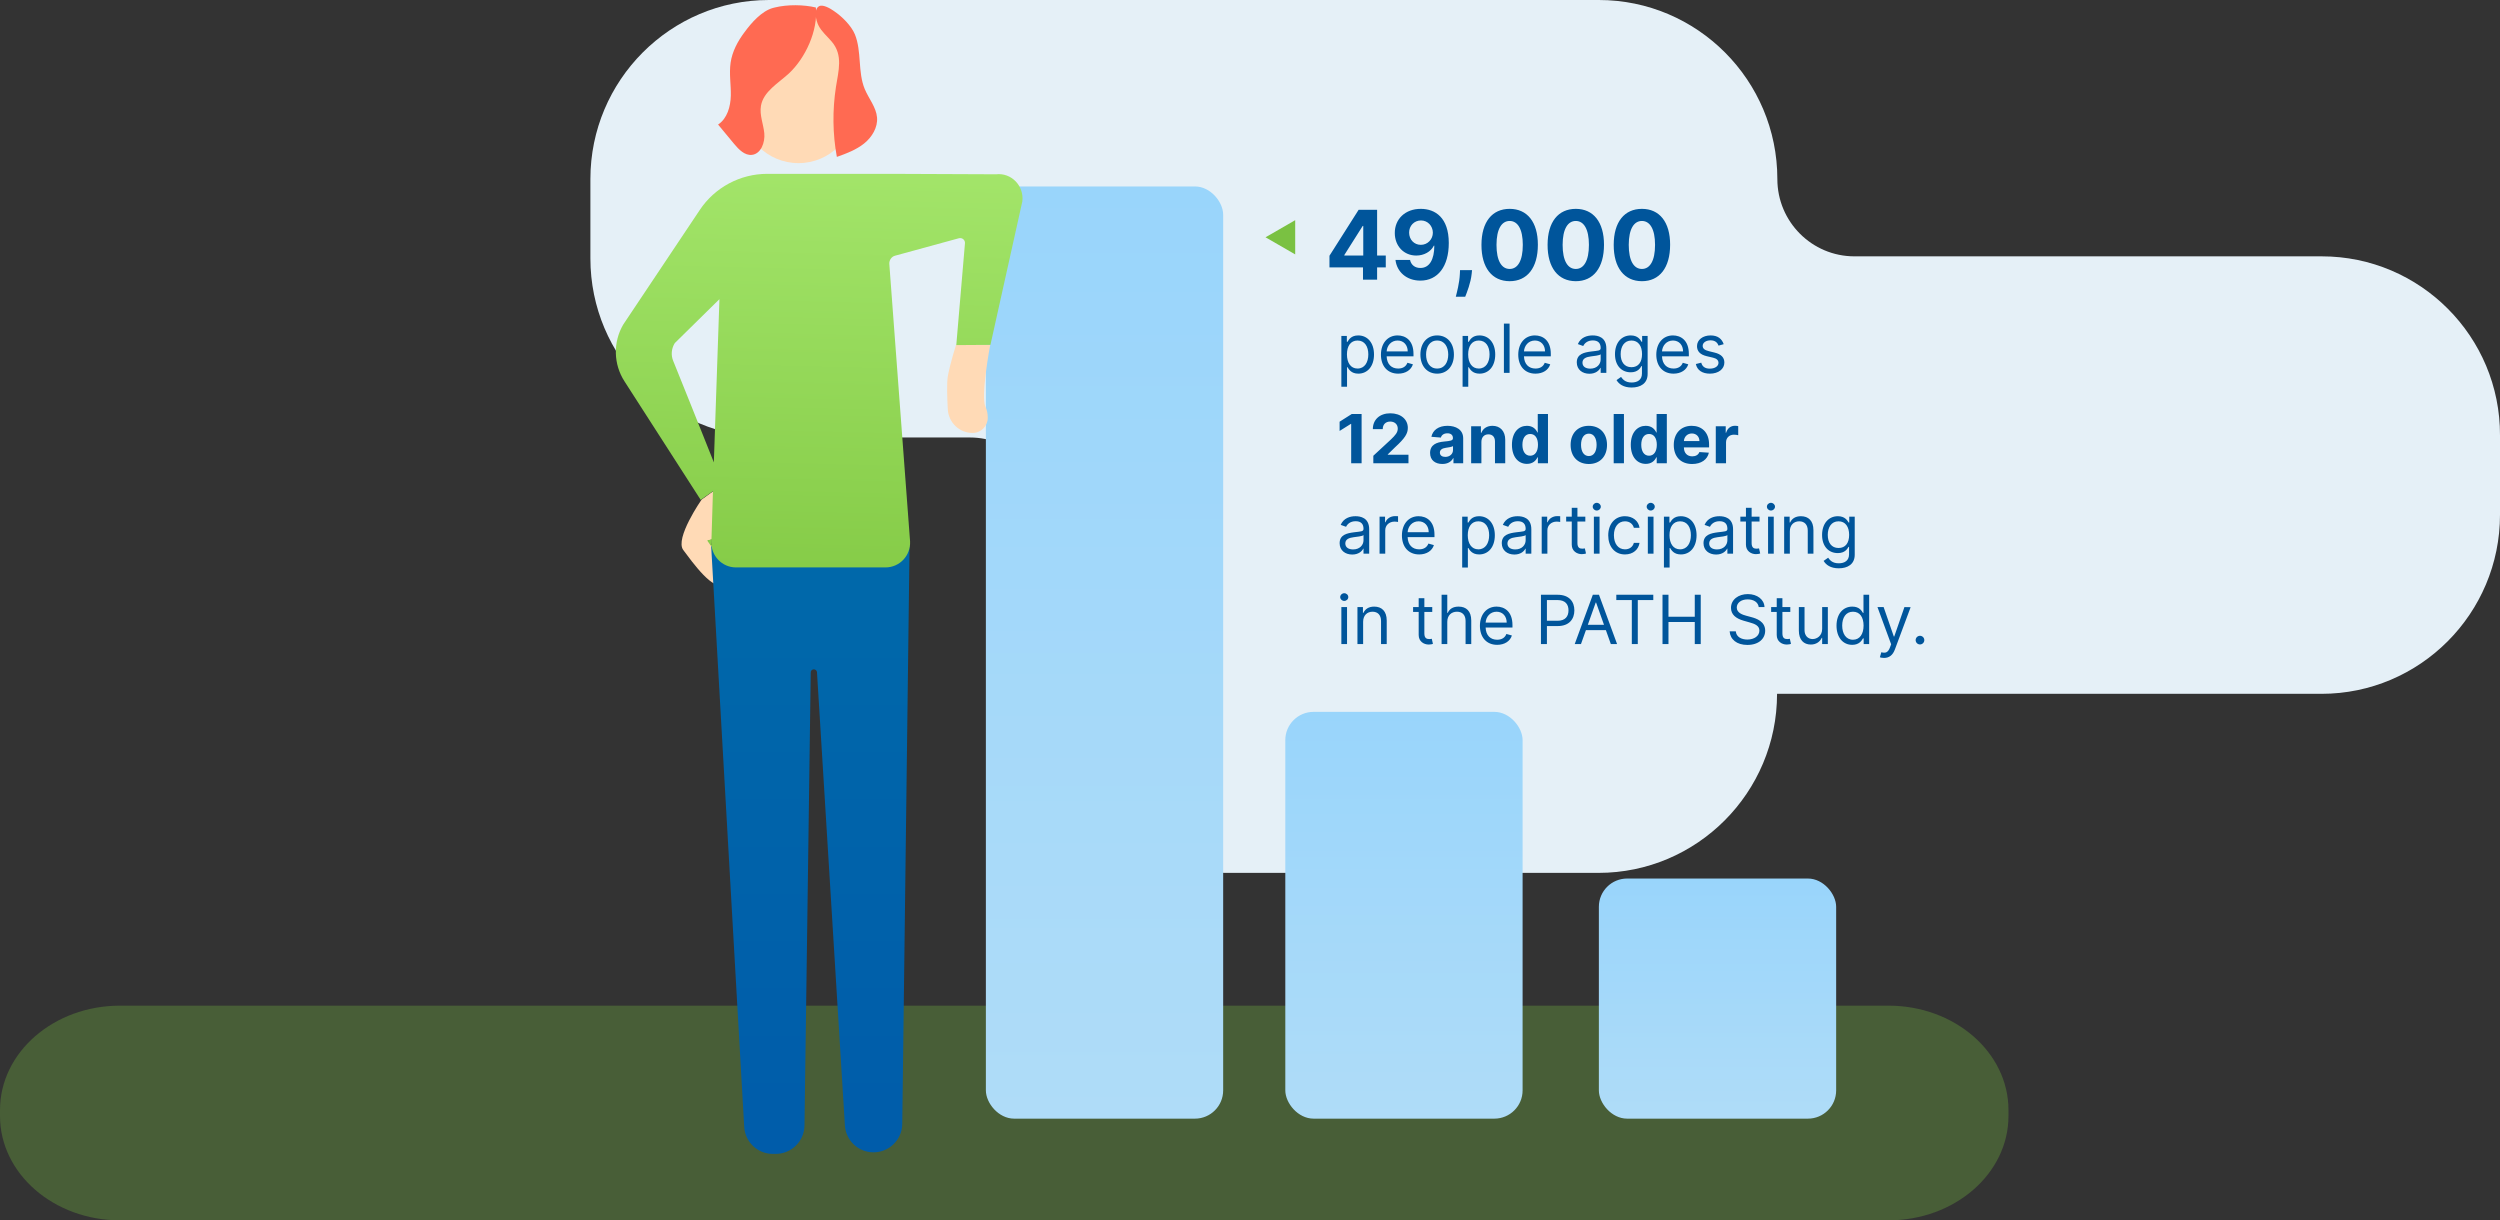 <svg width="885" height="432" viewBox="0 0 885 432" fill="none" xmlns="http://www.w3.org/2000/svg">
<rect x="0" y="0" width="885" height="432" fill="#333333" stroke="none"/>
<path d="M821.888 90.746H656.47C641.404 90.746 629.182 78.491 629.182 63.385C629.182 28.417 600.84 0 565.965 0H272.217C237.342 0 209 28.417 209 63.385V91.485C209 126.452 237.342 154.87 272.217 154.87H343.336C358.403 154.87 370.625 167.124 370.625 182.231V245.615C370.625 280.583 398.967 309 433.842 309H565.86C600.734 309 629.077 280.583 629.077 245.615H821.783C856.657 245.615 885 217.198 885 182.231V154.13C885.105 119.163 856.763 90.746 821.888 90.746Z" fill="#E5F0F7"/>
<path opacity="0.3" d="M668.505 432H42.495C19.028 432 0 415.454 0 395.048V392.952C0 372.546 19.028 356 42.495 356H668.505C691.972 356 711 372.546 711 392.952V395.048C711 415.454 691.972 432 668.505 432Z" fill="#7AC142"/>
<path d="M282.654 57.75C271.669 57.75 262.66 48.83 262.66 37.778V25.148C262.66 14.176 271.59 5.177 282.654 5.177C293.638 5.177 302.647 14.097 302.647 25.148V37.778C302.647 48.83 293.717 57.75 282.654 57.75Z" fill="#FFDAB6"/>
<rect x="349" y="66" width="84" height="330" rx="10" fill="url(#paint0_linear)"/>
<rect x="455" y="252" width="84" height="144" rx="10" fill="url(#paint1_linear)"/>
<rect x="566" y="311" width="84" height="85" rx="10" fill="url(#paint2_linear)"/>
<path d="M274.277 2.65C274.04 2.729 273.882 2.729 273.645 2.808C269.615 3.914 265.979 8.097 263.609 11.334C261.159 14.57 259.183 18.28 258.63 22.227C258.077 26.095 258.788 29.963 258.709 33.831C258.63 37.7 257.445 41.962 254.205 44.093C256.101 46.383 257.998 48.672 259.894 50.961C261.554 52.935 263.609 55.066 266.137 54.829C269.378 54.514 270.879 50.409 270.563 47.172C270.247 43.936 268.824 40.699 269.378 37.463C270.247 32.41 275.463 29.49 279.256 26.017C285.183 20.491 289.608 10.781 288.818 2.65C284.471 1.624 278.782 1.545 274.277 2.65Z" fill="#FF6A52"/>
<path d="M302.647 12.202C305.097 18.28 303.596 25.464 306.124 31.542C307.547 34.937 310.155 37.936 310.471 41.568C310.787 45.12 308.653 48.593 305.887 50.803C303.121 53.014 299.644 54.356 296.246 55.54C294.745 47.409 294.666 38.962 295.93 30.753C296.799 25.148 298.538 19.544 294.428 14.728C292.848 12.834 290.872 11.255 289.766 9.045C288.897 7.387 287.869 3.282 290.003 2.177C291.426 1.466 294.112 3.124 295.219 3.913C298.064 5.808 301.383 9.123 302.647 12.202Z" fill="#FF6A52"/>
<path d="M338.446 122.085H350.537C350.537 122.085 347.06 140.399 348.877 144.03C349.43 145.215 349.668 146.556 349.668 147.898C349.668 150.819 347.297 153.266 344.294 153.266C339.631 153.266 335.838 149.635 335.522 144.978C335.285 140.636 335.127 135.663 335.522 133.216C336.47 128.164 338.446 122.085 338.446 122.085Z" fill="#FFDAB6"/>
<path d="M248.357 176.869C248.357 176.869 238.795 190.604 241.877 194.709C244.959 198.814 252.861 209.945 256.259 206.55C259.657 203.156 250.648 191.315 250.648 191.315C250.648 191.315 262.66 189.42 258.946 178.843C258.314 177.106 256.101 171.264 256.101 171.264L248.357 176.869Z" fill="#FFDAB6"/>
<path d="M322.008 190.92L319.401 397.899C319.322 403.424 314.817 407.924 309.206 407.924C303.833 407.924 299.407 403.74 299.091 398.372L289.213 237.968C289.213 237.415 288.66 236.942 288.106 236.942C287.474 236.942 287 237.415 287 238.047L284.787 398.451C284.708 403.977 280.204 408.477 274.593 408.477H273.566C268.192 408.477 263.767 404.293 263.45 398.925L251.755 193.367L322.008 190.92Z" fill="url(#paint3_linear)"/>
<path d="M352.592 61.697L315.45 61.539H271.59C262.028 61.539 253.019 66.354 247.724 74.327L220.619 114.902C216.983 121.138 217.142 128.953 221.093 135.031L248.041 176.948L252.387 173.869L251.834 191.868C251.676 196.762 255.627 200.867 260.527 200.867H313.474C318.452 200.867 322.404 196.683 322.167 191.71L314.817 93.43C314.738 92.088 315.608 90.826 316.872 90.51L339.394 84.353C340.501 84.037 341.607 84.826 341.607 86.01L338.525 122.164L350.616 122.085L361.917 71.249C362.549 65.723 357.965 61.065 352.592 61.697ZM251.755 193.367C250.885 192.104 250.332 191.315 250.332 191.315C250.332 191.315 250.965 191.236 251.834 190.92L251.755 193.367ZM252.703 163.686C247.645 150.898 241.086 134.637 238.32 127.769C237.451 125.717 237.688 123.348 238.874 121.454L254.679 105.903L252.703 163.686Z" fill="url(#paint4_linear)"/>
<path d="M474.841 136.909H476.852V129.989H477.023C477.466 130.705 478.318 132.273 480.841 132.273C484.114 132.273 486.398 129.648 486.398 125.489C486.398 121.364 484.114 118.739 480.807 118.739C478.25 118.739 477.466 120.307 477.023 120.989H476.784V118.909H474.841V136.909ZM476.818 125.455C476.818 122.523 478.114 120.545 480.568 120.545C483.125 120.545 484.386 122.693 484.386 125.455C484.386 128.25 483.091 130.466 480.568 130.466C478.148 130.466 476.818 128.42 476.818 125.455ZM494.955 132.273C497.614 132.273 499.557 130.943 500.17 128.966L498.227 128.42C497.716 129.784 496.531 130.466 494.955 130.466C492.594 130.466 490.966 128.94 490.872 126.136H500.375V125.284C500.375 120.409 497.477 118.739 494.75 118.739C491.205 118.739 488.852 121.534 488.852 125.557C488.852 129.58 491.17 132.273 494.955 132.273ZM490.872 124.398C491.009 122.361 492.449 120.545 494.75 120.545C496.932 120.545 498.33 122.182 498.33 124.398H490.872ZM508.753 132.273C512.298 132.273 514.685 129.58 514.685 125.523C514.685 121.432 512.298 118.739 508.753 118.739C505.207 118.739 502.821 121.432 502.821 125.523C502.821 129.58 505.207 132.273 508.753 132.273ZM508.753 130.466C506.06 130.466 504.832 128.148 504.832 125.523C504.832 122.898 506.06 120.545 508.753 120.545C511.446 120.545 512.673 122.898 512.673 125.523C512.673 128.148 511.446 130.466 508.753 130.466ZM517.755 136.909H519.766V129.989H519.937C520.38 130.705 521.232 132.273 523.755 132.273C527.028 132.273 529.312 129.648 529.312 125.489C529.312 121.364 527.028 118.739 523.721 118.739C521.164 118.739 520.38 120.307 519.937 120.989H519.698V118.909H517.755V136.909ZM519.732 125.455C519.732 122.523 521.028 120.545 523.482 120.545C526.039 120.545 527.3 122.693 527.3 125.455C527.3 128.25 526.005 130.466 523.482 130.466C521.062 130.466 519.732 128.42 519.732 125.455ZM534.391 114.545H532.38V132H534.391V114.545ZM543.564 132.273C546.223 132.273 548.166 130.943 548.78 128.966L546.837 128.42C546.325 129.784 545.141 130.466 543.564 130.466C541.203 130.466 539.575 128.94 539.482 126.136H548.984V125.284C548.984 120.409 546.087 118.739 543.359 118.739C539.814 118.739 537.462 121.534 537.462 125.557C537.462 129.58 539.78 132.273 543.564 132.273ZM539.482 124.398C539.618 122.361 541.058 120.545 543.359 120.545C545.541 120.545 546.939 122.182 546.939 124.398H539.482ZM562.646 132.307C564.93 132.307 566.124 131.08 566.533 130.227H566.635V132H568.646V123.375C568.646 119.216 565.476 118.739 563.805 118.739C561.828 118.739 559.578 119.42 558.555 121.807L560.464 122.489C560.908 121.534 561.956 120.511 563.874 120.511C565.723 120.511 566.635 121.491 566.635 123.17V123.239C566.635 124.21 565.646 124.125 563.26 124.432C560.831 124.747 558.18 125.284 558.18 128.284C558.18 130.841 560.158 132.307 562.646 132.307ZM562.953 130.5C561.351 130.5 560.192 129.784 560.192 128.386C560.192 126.852 561.589 126.375 563.158 126.17C564.01 126.068 566.294 125.83 566.635 125.42V127.261C566.635 128.898 565.339 130.5 562.953 130.5ZM577.602 137.182C580.738 137.182 583.261 135.75 583.261 132.375V118.909H581.317V120.989H581.113C580.67 120.307 579.852 118.739 577.295 118.739C573.988 118.739 571.704 121.364 571.704 125.386C571.704 129.477 574.09 131.795 577.261 131.795C579.817 131.795 580.636 130.295 581.079 129.58H581.249V132.239C581.249 134.42 579.715 135.409 577.602 135.409C575.224 135.409 574.388 134.156 573.852 133.432L572.249 134.557C573.067 135.929 574.678 137.182 577.602 137.182ZM577.533 129.989C575.011 129.989 573.715 128.08 573.715 125.352C573.715 122.693 574.977 120.545 577.533 120.545C579.988 120.545 581.283 122.523 581.283 125.352C581.283 128.25 579.954 129.989 577.533 129.989ZM592.431 132.273C595.09 132.273 597.033 130.943 597.647 128.966L595.704 128.42C595.192 129.784 594.008 130.466 592.431 130.466C590.07 130.466 588.442 128.94 588.349 126.136H597.852V125.284C597.852 120.409 594.954 118.739 592.227 118.739C588.681 118.739 586.329 121.534 586.329 125.557C586.329 129.58 588.647 132.273 592.431 132.273ZM588.349 124.398C588.485 122.361 589.925 120.545 592.227 120.545C594.408 120.545 595.806 122.182 595.806 124.398H588.349ZM610.184 121.841C609.553 119.983 608.138 118.739 605.548 118.739C602.786 118.739 600.741 120.307 600.741 122.523C600.741 124.33 601.815 125.54 604.218 126.102L606.4 126.614C607.721 126.92 608.343 127.551 608.343 128.455C608.343 129.58 607.15 130.5 605.275 130.5C603.63 130.5 602.599 129.793 602.241 128.386L600.332 128.864C600.8 131.088 602.633 132.273 605.309 132.273C608.352 132.273 610.423 130.611 610.423 128.352C610.423 126.528 609.281 125.378 606.945 124.807L605.002 124.33C603.451 123.946 602.752 123.426 602.752 122.42C602.752 121.295 603.945 120.477 605.548 120.477C607.303 120.477 608.028 121.449 608.377 122.352L610.184 121.841ZM482.009 146.545H478.54L474.219 149.281V152.554L478.216 150.048H478.318V164H482.009V146.545ZM486.157 164H498.6V160.983H491.271V160.864L493.819 158.366C497.407 155.094 498.37 153.457 498.37 151.472C498.37 148.446 495.898 146.307 492.157 146.307C488.492 146.307 485.978 148.497 485.987 151.923H489.489C489.481 150.253 490.538 149.23 492.131 149.23C493.665 149.23 494.808 150.185 494.808 151.719C494.808 153.108 493.955 154.062 492.37 155.588L486.157 161.341V164ZM510.596 164.247C512.531 164.247 513.783 163.403 514.423 162.185H514.525V164H517.968V155.17C517.968 152.051 515.326 150.739 512.411 150.739C509.275 150.739 507.212 152.239 506.71 154.625L510.067 154.898C510.315 154.028 511.09 153.389 512.394 153.389C513.63 153.389 514.337 154.011 514.337 155.085V155.136C514.337 155.98 513.442 156.091 511.167 156.312C508.576 156.551 506.249 157.42 506.249 160.344C506.249 162.935 508.099 164.247 510.596 164.247ZM511.636 161.741C510.519 161.741 509.718 161.222 509.718 160.224C509.718 159.202 510.562 158.699 511.84 158.52C512.633 158.409 513.928 158.222 514.363 157.932V159.321C514.363 160.693 513.229 161.741 511.636 161.741ZM524.415 156.432C524.424 154.744 525.43 153.756 526.896 153.756C528.353 153.756 529.231 154.71 529.222 156.312V164H532.853V155.665C532.853 152.614 531.063 150.739 528.336 150.739C526.393 150.739 524.987 151.693 524.398 153.219H524.245V150.909H520.785V164H524.415V156.432ZM540.538 164.213C542.652 164.213 543.751 162.994 544.254 161.903H544.408V164H547.987V146.545H544.365V153.108H544.254C543.768 152.043 542.72 150.739 540.53 150.739C537.658 150.739 535.229 152.972 535.229 157.472C535.229 161.852 537.555 164.213 540.538 164.213ZM541.689 161.324C539.908 161.324 538.936 159.739 538.936 157.455C538.936 155.188 539.891 153.628 541.689 153.628C543.453 153.628 544.442 155.119 544.442 157.455C544.442 159.79 543.436 161.324 541.689 161.324ZM562.442 164.256C566.413 164.256 568.885 161.537 568.885 157.506C568.885 153.449 566.413 150.739 562.442 150.739C558.47 150.739 555.999 153.449 555.999 157.506C555.999 161.537 558.47 164.256 562.442 164.256ZM562.459 161.443C560.626 161.443 559.689 159.764 559.689 157.48C559.689 155.196 560.626 153.509 562.459 153.509C564.257 153.509 565.195 155.196 565.195 157.48C565.195 159.764 564.257 161.443 562.459 161.443ZM574.876 146.545H571.246V164H574.876V146.545ZM582.609 164.213C584.722 164.213 585.822 162.994 586.325 161.903H586.478V164H590.058V146.545H586.435V153.108H586.325C585.839 152.043 584.79 150.739 582.6 150.739C579.728 150.739 577.299 152.972 577.299 157.472C577.299 161.852 579.626 164.213 582.609 164.213ZM583.759 161.324C581.978 161.324 581.006 159.739 581.006 157.455C581.006 155.188 581.961 153.628 583.759 153.628C585.523 153.628 586.512 155.119 586.512 157.455C586.512 159.79 585.506 161.324 583.759 161.324ZM599.009 164.256C602.247 164.256 604.429 162.679 604.94 160.25L601.582 160.028C601.216 161.026 600.278 161.545 599.068 161.545C597.253 161.545 596.102 160.344 596.102 158.392V158.384H605.017V157.386C605.017 152.938 602.324 150.739 598.864 150.739C595.011 150.739 592.514 153.474 592.514 157.514C592.514 161.665 594.977 164.256 599.009 164.256ZM596.102 156.134C596.179 154.642 597.312 153.449 598.923 153.449C600.5 153.449 601.591 154.574 601.599 156.134H596.102ZM607.386 164H611.017V156.594C611.017 154.983 612.193 153.875 613.795 153.875C614.298 153.875 614.989 153.96 615.33 154.071V150.849C615.006 150.773 614.554 150.722 614.188 150.722C612.722 150.722 611.52 151.574 611.043 153.193H610.906V150.909H607.386V164ZM478.693 196.307C480.977 196.307 482.17 195.08 482.58 194.227H482.682V196H484.693V187.375C484.693 183.216 481.523 182.739 479.852 182.739C477.875 182.739 475.625 183.42 474.602 185.807L476.511 186.489C476.955 185.534 478.003 184.511 479.92 184.511C481.77 184.511 482.682 185.491 482.682 187.17V187.239C482.682 188.21 481.693 188.125 479.307 188.432C476.878 188.747 474.227 189.284 474.227 192.284C474.227 194.841 476.205 196.307 478.693 196.307ZM479 194.5C477.398 194.5 476.239 193.784 476.239 192.386C476.239 190.852 477.636 190.375 479.205 190.17C480.057 190.068 482.341 189.83 482.682 189.42V191.261C482.682 192.898 481.386 194.5 479 194.5ZM488.364 196H490.376V187.716C490.376 185.943 491.773 184.648 493.683 184.648C494.219 184.648 494.773 184.75 494.91 184.784V182.739C494.68 182.722 494.151 182.705 493.853 182.705C492.285 182.705 490.921 183.591 490.444 184.886H490.308V182.909H488.364V196ZM502.384 196.273C505.043 196.273 506.987 194.943 507.6 192.966L505.657 192.42C505.146 193.784 503.961 194.466 502.384 194.466C500.023 194.466 498.396 192.94 498.302 190.136H507.805V189.284C507.805 184.409 504.907 182.739 502.18 182.739C498.634 182.739 496.282 185.534 496.282 189.557C496.282 193.58 498.6 196.273 502.384 196.273ZM498.302 188.398C498.438 186.361 499.879 184.545 502.18 184.545C504.362 184.545 505.759 186.182 505.759 188.398H498.302ZM517.614 200.909H519.626V193.989H519.796C520.239 194.705 521.092 196.273 523.614 196.273C526.887 196.273 529.171 193.648 529.171 189.489C529.171 185.364 526.887 182.739 523.58 182.739C521.023 182.739 520.239 184.307 519.796 184.989H519.558V182.909H517.614V200.909ZM519.592 189.455C519.592 186.523 520.887 184.545 523.342 184.545C525.898 184.545 527.16 186.693 527.16 189.455C527.16 192.25 525.864 194.466 523.342 194.466C520.921 194.466 519.592 192.42 519.592 189.455ZM536.092 196.307C538.376 196.307 539.569 195.08 539.978 194.227H540.08V196H542.092V187.375C542.092 183.216 538.921 182.739 537.251 182.739C535.273 182.739 533.023 183.42 532.001 185.807L533.91 186.489C534.353 185.534 535.401 184.511 537.319 184.511C539.168 184.511 540.08 185.491 540.08 187.17V187.239C540.08 188.21 539.092 188.125 536.705 188.432C534.276 188.747 531.626 189.284 531.626 192.284C531.626 194.841 533.603 196.307 536.092 196.307ZM536.398 194.5C534.796 194.5 533.637 193.784 533.637 192.386C533.637 190.852 535.035 190.375 536.603 190.17C537.455 190.068 539.739 189.83 540.08 189.42V191.261C540.08 192.898 538.785 194.5 536.398 194.5ZM545.763 196H547.774V187.716C547.774 185.943 549.172 184.648 551.081 184.648C551.618 184.648 552.172 184.75 552.308 184.784V182.739C552.078 182.722 551.55 182.705 551.251 182.705C549.683 182.705 548.32 183.591 547.842 184.886H547.706V182.909H545.763V196ZM561.206 182.909H558.411V179.773H556.399V182.909H554.422V184.614H556.399V192.795C556.399 195.08 558.24 196.17 559.945 196.17C560.695 196.17 561.172 196.034 561.445 195.932L561.036 194.125C560.865 194.159 560.592 194.227 560.149 194.227C559.263 194.227 558.411 193.955 558.411 192.25V184.614H561.206V182.909ZM564.232 196H566.243V182.909H564.232V196ZM565.254 180.727C566.038 180.727 566.686 180.114 566.686 179.364C566.686 178.614 566.038 178 565.254 178C564.47 178 563.822 178.614 563.822 179.364C563.822 180.114 564.47 180.727 565.254 180.727ZM575.245 196.273C578.143 196.273 580.052 194.5 580.393 192.182H578.381C578.006 193.614 576.813 194.466 575.245 194.466C572.859 194.466 571.325 192.489 571.325 189.455C571.325 186.489 572.893 184.545 575.245 184.545C577.018 184.545 578.075 185.636 578.381 186.83H580.393C580.052 184.375 577.972 182.739 575.211 182.739C571.665 182.739 569.313 185.534 569.313 189.523C569.313 193.443 571.563 196.273 575.245 196.273ZM583.333 196H585.344V182.909H583.333V196ZM584.356 180.727C585.14 180.727 585.788 180.114 585.788 179.364C585.788 178.614 585.14 178 584.356 178C583.572 178 582.924 178.614 582.924 179.364C582.924 180.114 583.572 180.727 584.356 180.727ZM589.028 200.909H591.04V193.989H591.21C591.653 194.705 592.506 196.273 595.028 196.273C598.301 196.273 600.585 193.648 600.585 189.489C600.585 185.364 598.301 182.739 594.994 182.739C592.438 182.739 591.653 184.307 591.21 184.989H590.972V182.909H589.028V200.909ZM591.006 189.455C591.006 186.523 592.301 184.545 594.756 184.545C597.312 184.545 598.574 186.693 598.574 189.455C598.574 192.25 597.278 194.466 594.756 194.466C592.335 194.466 591.006 192.42 591.006 189.455ZM607.506 196.307C609.79 196.307 610.983 195.08 611.392 194.227H611.494V196H613.506V187.375C613.506 183.216 610.335 182.739 608.665 182.739C606.688 182.739 604.438 183.42 603.415 185.807L605.324 186.489C605.767 185.534 606.815 184.511 608.733 184.511C610.582 184.511 611.494 185.491 611.494 187.17V187.239C611.494 188.21 610.506 188.125 608.119 188.432C605.69 188.747 603.04 189.284 603.04 192.284C603.04 194.841 605.017 196.307 607.506 196.307ZM607.812 194.5C606.21 194.5 605.051 193.784 605.051 192.386C605.051 190.852 606.449 190.375 608.017 190.17C608.869 190.068 611.153 189.83 611.494 189.42V191.261C611.494 192.898 610.199 194.5 607.812 194.5ZM622.87 182.909H620.075V179.773H618.063V182.909H616.086V184.614H618.063V192.795C618.063 195.08 619.904 196.17 621.609 196.17C622.359 196.17 622.836 196.034 623.109 195.932L622.7 194.125C622.529 194.159 622.256 194.227 621.813 194.227C620.927 194.227 620.075 193.955 620.075 192.25V184.614H622.87V182.909ZM625.896 196H627.907V182.909H625.896V196ZM626.918 180.727C627.702 180.727 628.35 180.114 628.35 179.364C628.35 178.614 627.702 178 626.918 178C626.134 178 625.487 178.614 625.487 179.364C625.487 180.114 626.134 180.727 626.918 180.727ZM633.602 188.125C633.602 185.841 635.017 184.545 636.943 184.545C638.81 184.545 639.943 185.764 639.943 187.818V196H641.955V187.682C641.955 184.341 640.173 182.739 637.523 182.739C635.545 182.739 634.318 183.625 633.705 184.955H633.534V182.909H631.591V196H633.602V188.125ZM650.914 201.182C654.05 201.182 656.573 199.75 656.573 196.375V182.909H654.63V184.989H654.425C653.982 184.307 653.164 182.739 650.607 182.739C647.3 182.739 645.016 185.364 645.016 189.386C645.016 193.477 647.403 195.795 650.573 195.795C653.13 195.795 653.948 194.295 654.391 193.58H654.562V196.239C654.562 198.42 653.028 199.409 650.914 199.409C648.536 199.409 647.701 198.156 647.164 197.432L645.562 198.557C646.38 199.929 647.991 201.182 650.914 201.182ZM650.846 193.989C648.323 193.989 647.028 192.08 647.028 189.352C647.028 186.693 648.289 184.545 650.846 184.545C653.3 184.545 654.596 186.523 654.596 189.352C654.596 192.25 653.266 193.989 650.846 193.989ZM474.841 228H476.852V214.909H474.841V228ZM475.864 212.727C476.648 212.727 477.295 212.114 477.295 211.364C477.295 210.614 476.648 210 475.864 210C475.08 210 474.432 210.614 474.432 211.364C474.432 212.114 475.08 212.727 475.864 212.727ZM482.548 220.125C482.548 217.841 483.962 216.545 485.888 216.545C487.755 216.545 488.888 217.764 488.888 219.818V228H490.9V219.682C490.9 216.341 489.119 214.739 486.468 214.739C484.491 214.739 483.263 215.625 482.65 216.955H482.479V214.909H480.536V228H482.548V220.125ZM507.018 214.909H504.223V211.773H502.212V214.909H500.234V216.614H502.212V224.795C502.212 227.08 504.053 228.17 505.757 228.17C506.507 228.17 506.984 228.034 507.257 227.932L506.848 226.125C506.678 226.159 506.405 226.227 505.962 226.227C505.075 226.227 504.223 225.955 504.223 224.25V216.614H507.018V214.909ZM512.337 220.125C512.337 217.841 513.794 216.545 515.78 216.545C517.672 216.545 518.814 217.739 518.814 219.818V228H520.825V219.682C520.825 216.315 519.036 214.739 516.359 214.739C514.297 214.739 513.121 215.599 512.507 216.955H512.337V210.545H510.325V228H512.337V220.125ZM529.994 228.273C532.653 228.273 534.596 226.943 535.21 224.966L533.266 224.42C532.755 225.784 531.57 226.466 529.994 226.466C527.633 226.466 526.005 224.94 525.911 222.136H535.414V221.284C535.414 216.409 532.516 214.739 529.789 214.739C526.244 214.739 523.891 217.534 523.891 221.557C523.891 225.58 526.21 228.273 529.994 228.273ZM525.911 220.398C526.048 218.361 527.488 216.545 529.789 216.545C531.971 216.545 533.369 218.182 533.369 220.398H525.911ZM545.496 228H547.61V221.625H551.428C555.494 221.625 557.326 219.153 557.326 216.068C557.326 212.983 555.494 210.545 551.394 210.545H545.496V228ZM547.61 219.75V212.42H551.326C554.164 212.42 555.246 213.972 555.246 216.068C555.246 218.165 554.164 219.75 551.36 219.75H547.61ZM559.665 228L561.421 223.057H568.478L570.234 228H572.45L566.04 210.545H563.859L557.45 228H559.665ZM562.086 221.182L564.881 213.307H565.018L567.813 221.182H562.086ZM572.175 212.42H577.663V228H579.777V212.42H585.266V210.545H572.175V212.42ZM588.528 228H590.641V220.193H599.948V228H602.062V210.545H599.948V218.318H590.641V210.545H588.528V228ZM622.589 214.909H624.634C624.54 212.276 622.112 210.307 618.737 210.307C615.396 210.307 612.771 212.25 612.771 215.182C612.771 217.534 614.475 218.932 617.202 219.716L619.35 220.33C621.191 220.841 622.827 221.489 622.827 223.227C622.827 225.136 620.987 226.398 618.566 226.398C616.487 226.398 614.646 225.477 614.475 223.5H612.293C612.498 226.364 614.816 228.307 618.566 228.307C622.589 228.307 624.873 226.091 624.873 223.261C624.873 219.989 621.771 218.932 619.964 218.455L618.191 217.977C616.896 217.636 614.816 216.955 614.816 215.08C614.816 213.409 616.35 212.182 618.668 212.182C620.782 212.182 622.384 213.188 622.589 214.909ZM633.768 214.909H630.973V211.773H628.962V214.909H626.984V216.614H628.962V224.795C628.962 227.08 630.803 228.17 632.507 228.17C633.257 228.17 633.734 228.034 634.007 227.932L633.598 226.125C633.428 226.159 633.155 226.227 632.712 226.227C631.825 226.227 630.973 225.955 630.973 224.25V216.614H633.768V214.909ZM645.044 222.648C645.044 225.102 643.169 226.227 641.669 226.227C639.999 226.227 638.805 225 638.805 223.091V214.909H636.794V223.227C636.794 226.568 638.567 228.17 641.021 228.17C642.999 228.17 644.294 227.114 644.908 225.784H645.044V228H647.055V214.909H645.044V222.648ZM655.683 228.273C658.205 228.273 659.058 226.705 659.501 225.989H659.739V228H661.683V210.545H659.671V216.989H659.501C659.058 216.307 658.273 214.739 655.717 214.739C652.41 214.739 650.126 217.364 650.126 221.489C650.126 225.648 652.41 228.273 655.683 228.273ZM655.955 226.466C653.433 226.466 652.137 224.25 652.137 221.455C652.137 218.693 653.398 216.545 655.955 216.545C658.41 216.545 659.705 218.523 659.705 221.455C659.705 224.42 658.376 226.466 655.955 226.466ZM666.941 232.909C668.756 232.909 670.035 231.946 670.793 229.909L676.367 214.943L674.168 214.909L670.555 225.341H670.418L666.805 214.909H664.623L669.464 228.068L669.089 229.091C668.356 231.085 667.452 231.273 665.987 230.898L665.475 232.67C665.68 232.773 666.259 232.909 666.941 232.909ZM679.674 228.136C680.518 228.136 681.208 227.446 681.208 226.602C681.208 225.759 680.518 225.068 679.674 225.068C678.83 225.068 678.14 225.759 678.14 226.602C678.14 227.446 678.83 228.136 679.674 228.136Z" fill="#00559B"/>
<path d="M470.63 94.653H482.499V99H487.497V94.653H490.564V90.464H487.497V74.273H480.953L470.63 90.536V94.653ZM482.595 90.464H475.894V90.271L482.402 79.972H482.595V90.464ZM502.994 73.935C497.464 73.91 493.733 77.533 493.757 82.507C493.77 87.119 496.969 90.464 501.352 90.464C504.069 90.464 506.483 89.148 507.582 86.974H507.751C507.739 91.876 506.037 94.859 502.813 94.859C500.917 94.859 499.553 93.82 499.154 92.021H493.999C494.482 96.187 497.863 99.338 502.813 99.338C508.934 99.338 512.882 94.388 512.87 85.996C512.858 77.038 508.077 73.959 502.994 73.935ZM503.03 78.04C505.433 78.04 507.208 79.996 507.232 82.35C507.244 84.717 505.373 86.673 502.982 86.673C500.567 86.673 498.841 84.789 498.828 82.362C498.804 79.947 500.603 78.04 503.03 78.04ZM521.102 95.619H516.852L516.791 96.972C516.646 100.256 515.705 103.624 515.355 105.037H518.687C519.267 103.576 520.643 100.147 520.969 96.947L521.102 95.619ZM534.422 99.543C540.64 99.543 544.395 94.81 544.407 86.66C544.419 78.571 540.616 73.935 534.422 73.935C528.216 73.935 524.449 78.559 524.437 86.66C524.413 94.786 528.192 99.531 534.422 99.543ZM534.422 95.209C531.585 95.209 529.75 92.359 529.762 86.66C529.774 81.046 531.597 78.221 534.422 78.221C537.235 78.221 539.071 81.046 539.071 86.66C539.083 92.359 537.248 95.209 534.422 95.209ZM557.83 99.543C564.048 99.543 567.803 94.81 567.816 86.66C567.828 78.571 564.024 73.935 557.83 73.935C551.624 73.935 547.857 78.559 547.845 86.66C547.821 94.786 551.6 99.531 557.83 99.543ZM557.83 95.209C554.993 95.209 553.158 92.359 553.17 86.66C553.182 81.046 555.005 78.221 557.83 78.221C560.644 78.221 562.479 81.046 562.479 86.66C562.491 92.359 560.656 95.209 557.83 95.209ZM581.239 99.543C587.457 99.543 591.212 94.81 591.224 86.66C591.236 78.571 587.433 73.935 581.239 73.935C575.033 73.935 571.266 78.559 571.254 86.66C571.229 94.786 575.009 99.531 581.239 99.543ZM581.239 95.209C578.401 95.209 576.566 92.359 576.578 86.66C576.59 81.046 578.413 78.221 581.239 78.221C584.052 78.221 585.887 81.046 585.887 86.66C585.899 92.359 584.064 95.209 581.239 95.209Z" fill="#00559B"/>
<path d="M448 84L458.5 77.938L458.5 90.062L448 84Z" fill="#7AC142"/>
<defs>
<linearGradient id="paint0_linear" x1="391" y1="66" x2="391" y2="396" gradientUnits="userSpaceOnUse">
<stop stop-color="#99D5FB"/>
<stop offset="1" stop-color="#AFDCF8"/>
</linearGradient>
<linearGradient id="paint1_linear" x1="497" y1="252" x2="497" y2="396" gradientUnits="userSpaceOnUse">
<stop stop-color="#99D5FB"/>
<stop offset="1" stop-color="#AFDCF8"/>
</linearGradient>
<linearGradient id="paint2_linear" x1="608" y1="311" x2="608" y2="396" gradientUnits="userSpaceOnUse">
<stop stop-color="#99D5FB"/>
<stop offset="1" stop-color="#AFDCF8"/>
</linearGradient>
<linearGradient id="paint3_linear" x1="286.882" y1="190.92" x2="286.882" y2="408.477" gradientUnits="userSpaceOnUse">
<stop stop-color="#0069AA"/>
<stop offset="1" stop-color="#005CAA"/>
</linearGradient>
<linearGradient id="paint4_linear" x1="282.033" y1="201.128" x2="285.527" y2="58.012" gradientUnits="userSpaceOnUse">
<stop stop-color="#86CC48"/>
<stop offset="1" stop-color="#A3E56A"/>
</linearGradient>
</defs>
</svg>
